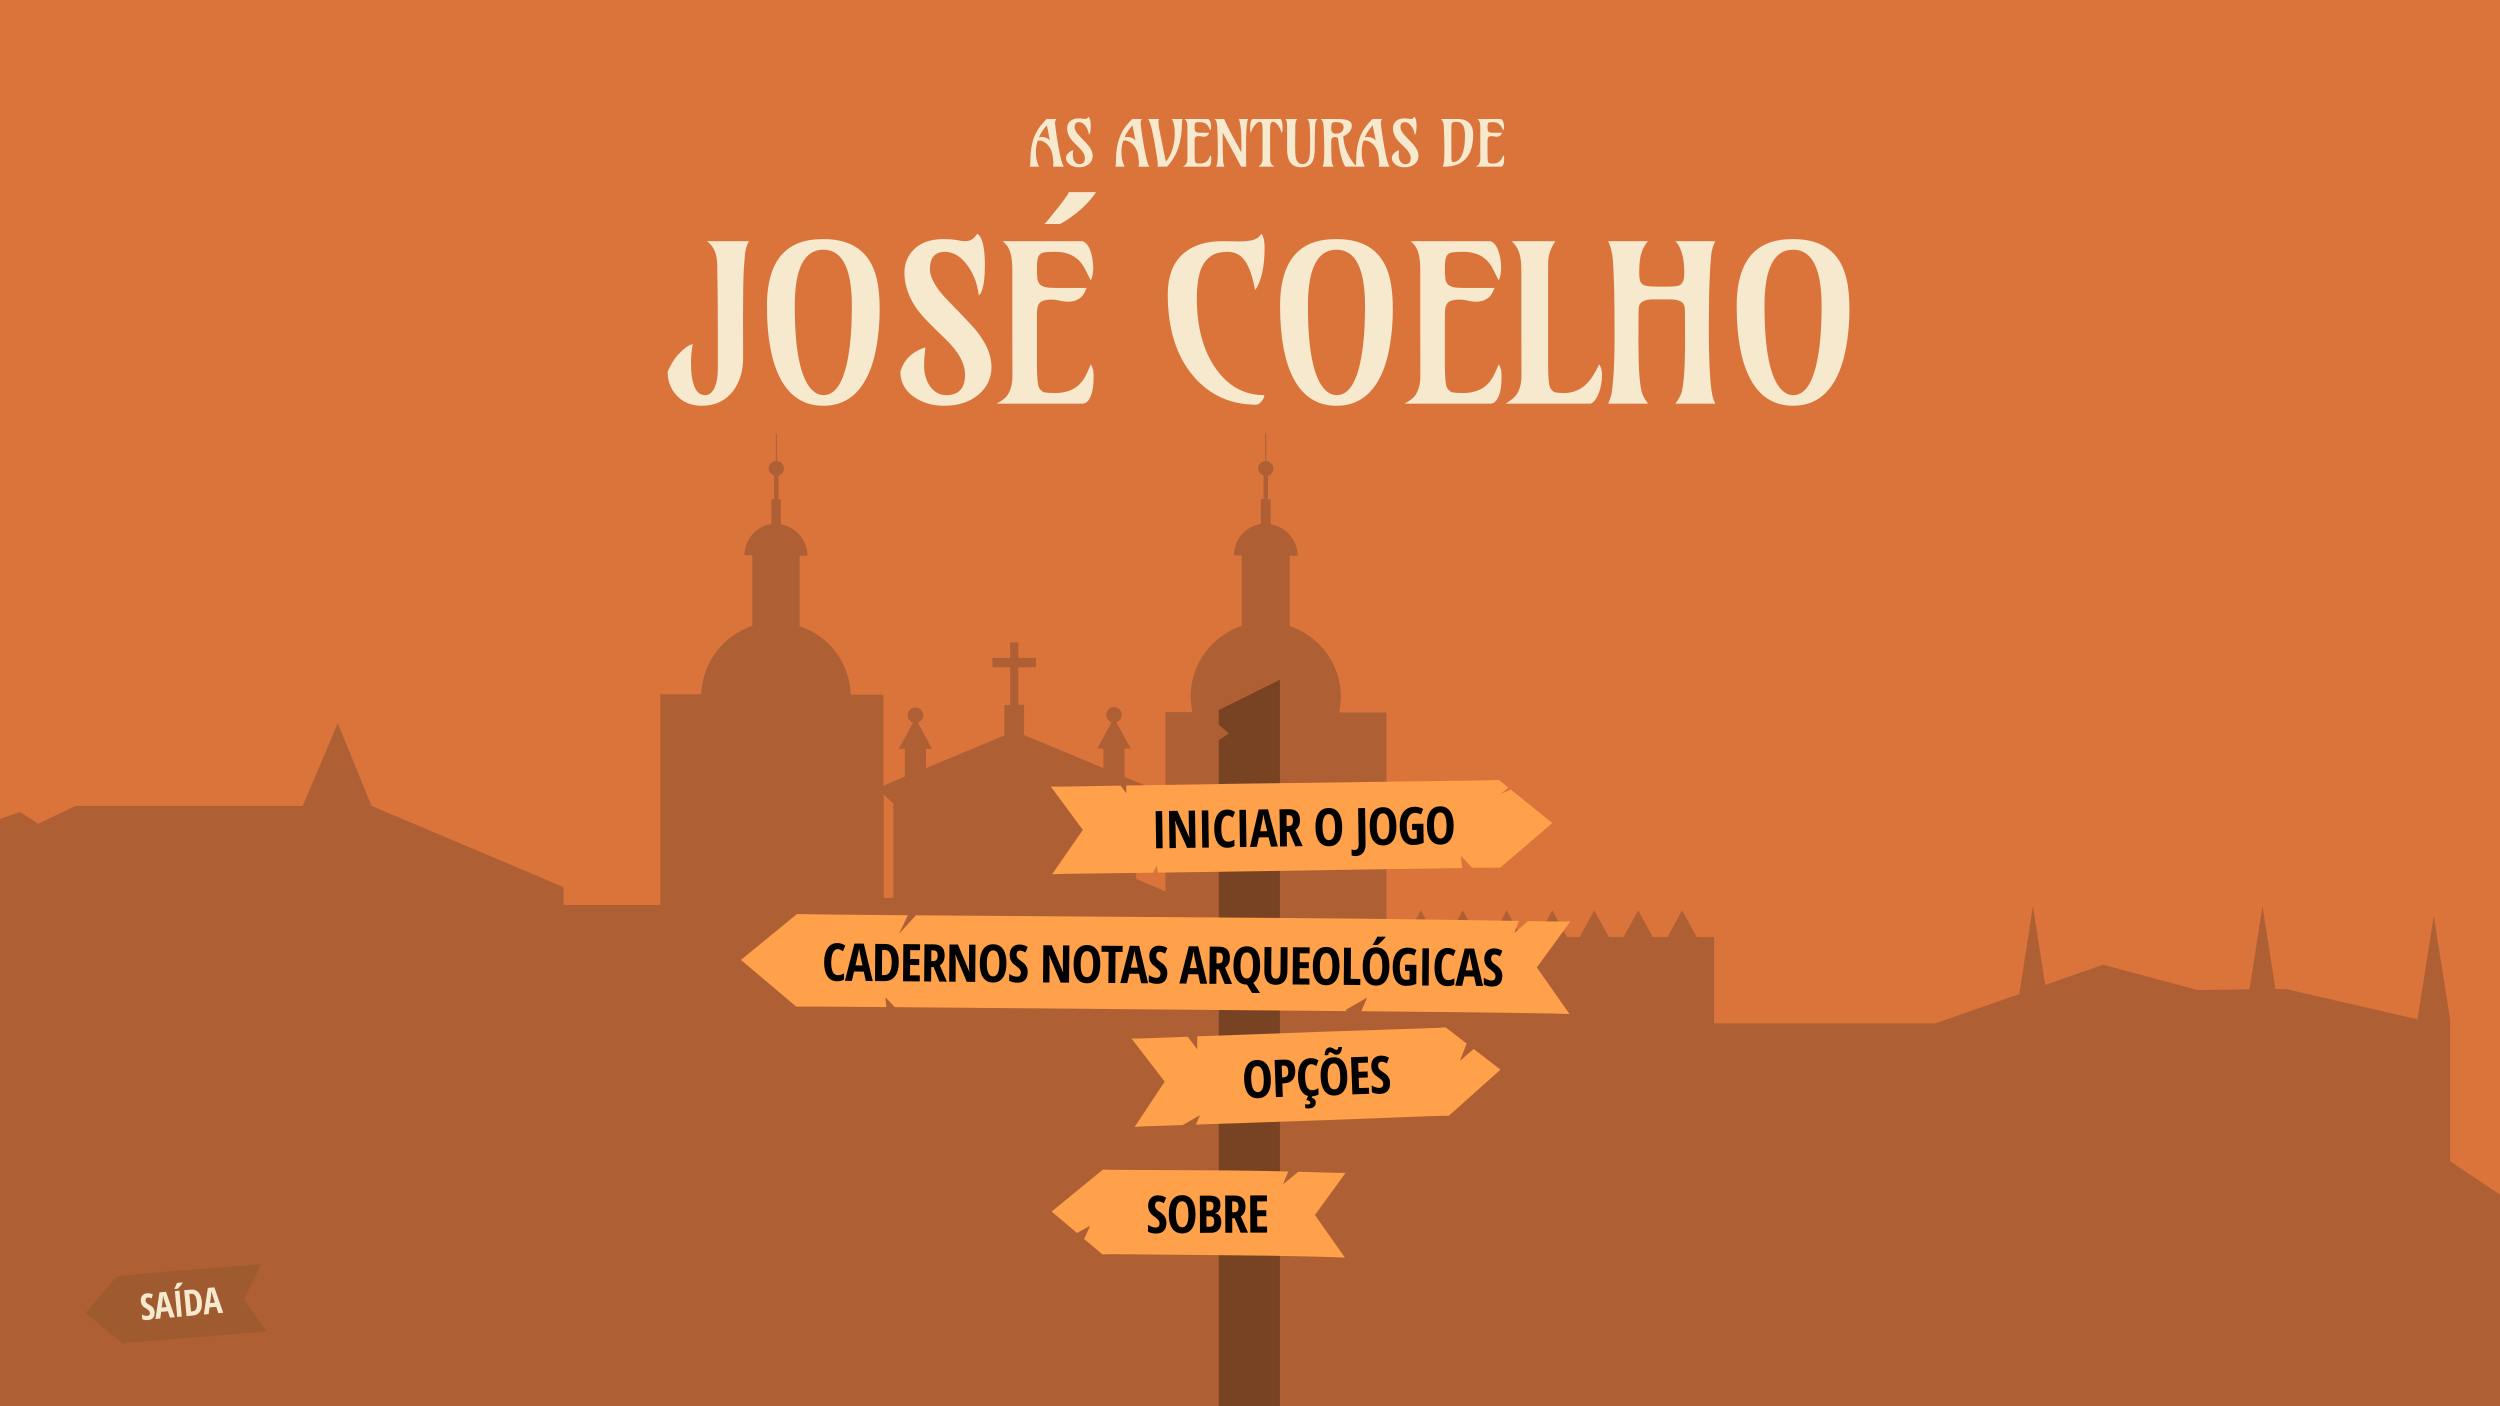 <svg width="1920" height="1080" viewBox="0 0 1920 1080" fill="none" xmlns="http://www.w3.org/2000/svg">
<g clip-path="url(#clip0)">
<rect width="1920" height="1080" fill="#DA743B"/>
<path d="M1979.29 957.137L1881.72 891.874V783.363L1869.16 703.338L1856.61 782.845L1755.38 759.537H1747.53L1737.59 695.828L1727.65 759.796L1687.63 760.314L1615.17 740.89L1570.7 756.429L1561.29 695.828L1550.82 763.421L1486.21 785.952H1316.45V719.654H1303.11L1291.86 699.195L1280.62 719.654H1269.37L1258.12 699.195L1246.87 719.654H1235.62L1224.38 699.195L1213.13 719.654H1203.45L1192.2 699.195L1180.96 719.654H1168.4L1157.15 699.195L1145.9 719.654H1134.66L1123.41 699.195L1112.16 719.654H1102.48L1091.23 699.195L1079.99 719.654H1064.82V547.175H1028.46C1029.24 543.29 1029.76 539.146 1029.76 535.003C1029.76 509.882 1013.28 488.387 990.527 480.876V426.75H996.544C996.544 414.578 987.65 404.737 975.879 402.665V383.501H973.786V365.372C976.141 364.595 977.972 362.523 977.972 359.934C977.972 356.826 975.618 354.236 972.479 354.236V333H971.694V353.977C968.555 354.236 966.201 356.826 966.201 359.675C966.201 362.265 968.032 364.336 970.386 365.113V383.242H968.293V402.406C956.522 404.219 947.629 414.319 947.629 426.491H953.645V480.617C930.888 488.387 914.409 509.623 914.409 534.744C914.409 538.887 914.932 543.031 915.717 546.916H895.052V684.692L872.557 674.851V616.84L884.851 605.445L863.663 596.64V574.885H868.371L857.385 554.685C859.739 553.908 861.57 551.836 861.57 548.988C861.57 545.88 858.954 543.031 855.554 543.031C852.415 543.031 849.538 545.621 849.538 548.988C849.538 551.577 851.369 553.908 853.723 554.685L842.737 574.885H847.445V589.906L786.498 564.526V541.218H782.051V512.472H795.653V505.22H782.051V493.307H775.773V505.22H762.171V512.472H775.773V541.477H771.326V564.785L711.164 589.906V575.144H715.872L704.886 554.944C707.24 554.167 709.071 552.095 709.071 549.247C709.071 546.139 706.456 543.29 703.055 543.29C699.916 543.29 697.039 545.88 697.039 549.247C697.039 551.836 698.87 554.167 701.224 554.944L690.238 575.144H694.946V596.381L678.467 603.373V533.449H653.356C652.571 508.846 636.615 488.387 614.119 480.876V426.75H620.135C620.135 414.837 611.242 404.737 599.732 402.665V383.501H597.901V365.372C600.256 364.595 602.087 362.523 602.087 359.934C602.087 356.826 599.732 354.236 596.593 354.236V333H595.809V353.977C592.67 354.236 590.316 356.826 590.316 359.675C590.316 362.265 592.147 364.336 594.501 365.113V383.242H592.408V402.406C580.637 404.219 571.744 414.319 571.744 426.491H577.76V480.617C555.526 488.128 539.308 508.846 538.523 533.19H507.134V695.051H432.847V681.325L285.318 618.912L259.422 555.462L232.479 618.912H58.008L29.235 632.637L15.371 623.573L-119.341 670.448L-112.801 691.684H-96.061V701.785V768.083L-148.114 781.809V804.858L-253.006 847.071L-315 820.914V1458H2131V957.137H1979.29ZM686.053 689.613H678.728V610.365L686.053 617.099V689.613Z" fill="#AE6034"/>
<path d="M808.689 128C808.896 126.995 809 126.198 809 125.607C809 125.001 808.984 124.547 808.952 124.244C808.936 123.941 808.904 123.622 808.856 123.287C808.824 122.936 808.776 122.553 808.713 122.138C808.665 121.708 808.617 121.213 808.569 120.655C808.202 116.843 806.902 113.708 804.669 111.252C803.68 110.167 802.612 109.346 801.463 108.788C800.315 108.213 799.366 107.926 798.616 107.926C797.882 107.926 797.316 107.974 796.917 108.07C796.024 110.75 795.577 113.549 795.577 116.468C795.577 119.052 795.713 120.982 795.984 122.258C796.415 124.172 797.077 126.094 797.97 128.024H790.816C791.199 127.067 791.39 125.057 791.39 121.995C791.39 118.916 791.622 116.045 792.084 113.381C792.547 110.702 793.145 108.317 793.879 106.228C794.628 104.138 795.458 102.312 796.367 100.749C797.292 99.169 798.209 97.798 799.118 96.633C800.044 95.453 800.913 94.448 801.726 93.619C802.54 92.773 803.218 92.032 803.76 91.394H811.297C810.611 92.175 810.268 93.268 810.268 94.671C810.268 95.309 810.371 96.354 810.579 97.806L811.177 102.16C813.362 117.217 815.316 125.831 817.039 128H808.689ZM797.898 105.534C798.52 105.294 799.174 105.175 799.86 105.175C800.546 105.175 801.16 105.223 801.702 105.318C802.261 105.414 802.811 105.574 803.353 105.797C804.518 106.243 805.491 106.953 806.272 107.926C805.491 103.827 805.012 101.323 804.837 100.414L803.999 96.227L802.635 97.853C800.721 100.15 799.142 102.71 797.898 105.534ZM824.289 115.319C824.082 116.978 823.978 118.302 823.978 119.291C823.978 120.264 824.098 121.165 824.337 121.995C824.576 122.824 824.919 123.542 825.366 124.148C826.323 125.44 827.535 126.086 829.003 126.086C831.81 126.086 833.214 124.539 833.214 121.444C833.214 118.956 831.77 116.316 828.883 113.525L826.395 111.108C824.21 109.003 822.718 107.312 821.921 106.036C820.342 103.516 819.552 101.012 819.552 98.523C819.552 96.498 820.206 94.799 821.514 93.427C823.093 91.752 825.366 90.915 828.333 90.915C829.497 90.915 830.374 90.971 830.965 91.082C832.065 91.29 832.799 91.394 833.166 91.394C834.091 91.394 834.809 91.106 835.319 90.532C835.51 90.325 835.718 90.054 835.941 89.719C837.106 90.373 837.688 92.773 837.688 96.92C837.688 99.568 837.425 101.522 836.898 102.782C836.723 103.213 836.523 103.484 836.3 103.596C836.045 101.187 835.263 99.034 833.955 97.136C832.424 94.903 830.654 93.786 828.644 93.786C826.921 93.786 825.86 94.576 825.462 96.155C825.35 96.601 825.294 97.16 825.294 97.83C825.294 98.484 825.494 99.233 825.892 100.079C826.291 100.924 826.809 101.769 827.447 102.615C828.101 103.444 828.851 104.282 829.697 105.127C832.249 107.743 833.939 109.513 834.769 110.438C835.614 111.364 836.364 112.321 837.018 113.31C838.453 115.527 839.171 117.672 839.171 119.746C839.171 122.25 838.198 124.323 836.252 125.966C834.242 127.641 831.658 128.479 828.5 128.479C825.884 128.479 823.635 127.825 821.753 126.517C819.68 125.081 818.643 123.183 818.643 120.822C819.265 118.605 820.621 116.978 822.71 115.941C823.268 115.654 823.795 115.447 824.289 115.319ZM874.416 128C874.623 126.995 874.727 126.198 874.727 125.607C874.727 125.001 874.711 124.547 874.679 124.244C874.663 123.941 874.631 123.622 874.583 123.287C874.551 122.936 874.503 122.553 874.44 122.138C874.392 121.708 874.344 121.213 874.296 120.655C873.929 116.843 872.629 113.708 870.396 111.252C869.407 110.167 868.339 109.346 867.19 108.788C866.042 108.213 865.093 107.926 864.343 107.926C863.609 107.926 863.043 107.974 862.644 108.07C861.751 110.75 861.304 113.549 861.304 116.468C861.304 119.052 861.44 120.982 861.711 122.258C862.142 124.172 862.804 126.094 863.697 128.024H856.543C856.926 127.067 857.117 125.057 857.117 121.995C857.117 118.916 857.349 116.045 857.811 113.381C858.274 110.702 858.872 108.317 859.606 106.228C860.355 104.138 861.185 102.312 862.094 100.749C863.019 99.169 863.936 97.798 864.845 96.633C865.771 95.453 866.64 94.448 867.453 93.619C868.267 92.773 868.945 92.032 869.487 91.394H877.024C876.338 92.175 875.995 93.268 875.995 94.671C875.995 95.309 876.098 96.354 876.306 97.806L876.904 102.16C879.089 117.217 881.043 125.831 882.766 128H874.416ZM863.625 105.534C864.247 105.294 864.901 105.175 865.587 105.175C866.273 105.175 866.887 105.223 867.429 105.318C867.988 105.414 868.538 105.574 869.08 105.797C870.245 106.243 871.218 106.953 871.999 107.926C871.218 103.827 870.739 101.323 870.564 100.414L869.726 96.227L868.362 97.853C866.448 100.15 864.869 102.71 863.625 105.534ZM890.112 91.394C889.841 92.271 889.705 93.1 889.705 93.882C889.705 95.206 889.937 97.12 890.399 99.624C892.345 109.402 893.478 115.048 893.797 116.563C894.466 119.69 894.873 121.588 895.017 122.258C895.176 122.912 895.32 123.542 895.447 124.148C898.414 120.623 900.464 115.814 901.596 109.721C902.011 107.488 902.218 105.382 902.218 103.404C902.218 101.426 902.179 99.895 902.099 98.811C902.019 97.726 901.883 96.737 901.692 95.844C901.309 94.057 900.703 92.566 899.874 91.37H908.224C907.889 92.327 907.713 93.284 907.697 94.241C907.681 95.198 907.65 96.657 907.602 98.619C907.554 100.565 907.307 102.886 906.86 105.582C906.413 108.277 905.855 110.686 905.185 112.807C904.515 114.929 903.774 116.795 902.96 118.406C902.147 120.017 901.333 121.428 900.52 122.641C899.706 123.853 898.933 124.89 898.199 125.751L896.333 128H888.796C889.035 127.394 889.155 126.804 889.155 126.229C889.155 125.288 889.027 123.909 888.772 122.09C886.045 103.875 883.708 93.643 881.762 91.394H890.112ZM929.614 119.147C930.045 119.738 930.26 120.591 930.26 121.708C930.26 122.824 930.213 123.717 930.117 124.387C930.021 125.041 929.87 125.639 929.662 126.182C929.184 127.394 928.554 128 927.772 128H908.392C909.62 127.346 910.434 126.716 910.833 126.11C911.582 124.977 911.957 123.542 911.957 121.803C911.941 117.544 911.933 113.692 911.933 110.247V97.662C911.933 95.285 911.558 93.563 910.809 92.494C910.522 92.111 910.179 91.745 909.78 91.394H927.772C928.857 91.776 929.598 93.116 929.997 95.413C930.109 96.051 930.165 96.673 930.165 97.279C930.165 98.523 929.981 99.512 929.614 100.246L928.322 97.662C927.461 95.971 926.225 94.839 924.614 94.265C923.721 93.946 922.716 93.786 921.599 93.786C920.483 93.786 919.685 93.826 919.207 93.906C918.728 93.97 918.361 94.137 918.106 94.408C917.691 94.871 917.484 95.756 917.484 97.064C917.484 98.356 917.516 99.257 917.58 99.768C917.644 100.262 917.795 100.669 918.034 100.988C918.529 101.61 919.574 101.921 921.169 101.921H928.681C928.314 102.846 927.94 103.5 927.557 103.883C926.791 104.648 925.754 105.031 924.446 105.031C923.936 105.031 923.45 104.975 922.987 104.864C922.126 104.656 921.368 104.553 920.714 104.553C920.06 104.553 919.518 104.617 919.087 104.744C918.672 104.856 918.345 105.039 918.106 105.294C917.691 105.741 917.484 106.547 917.484 107.711V119.124C917.484 122.122 917.652 123.901 917.986 124.459C918.321 125.017 918.728 125.352 919.207 125.464C919.685 125.56 920.483 125.607 921.599 125.607C922.716 125.607 923.729 125.448 924.638 125.129C925.547 124.81 926.305 124.363 926.911 123.789C927.533 123.215 928.043 122.537 928.442 121.755C928.841 120.958 929.232 120.089 929.614 119.147ZM939.042 101.945C939.01 103.604 938.994 105.494 938.994 107.615C938.994 110.63 939.05 114.083 939.162 117.975C939.273 121.851 939.361 124.06 939.425 124.603C939.489 125.129 939.568 125.591 939.664 125.99C939.824 126.644 940.071 127.314 940.406 128H933.994C934.472 127.027 934.759 126.078 934.855 125.153C934.967 124.212 935.054 123.279 935.118 122.354C935.246 120.471 935.31 117.943 935.31 114.769C935.31 110.925 935.246 107.416 935.118 104.242L934.855 97.662C934.759 95.238 934.377 93.515 933.707 92.494C933.435 92.111 933.101 91.745 932.702 91.394H940.143C941.084 93.563 942.081 95.716 943.133 97.853L946.387 104.218L953.374 117.066C953.39 116.061 953.398 114.984 953.398 113.836V110.104C953.398 102.128 952.911 96.37 951.938 92.829C951.747 92.175 951.539 91.697 951.316 91.394L958.518 91.37C957.72 92.965 957.218 97.455 957.01 104.84C956.978 105.988 956.963 107.089 956.963 108.142L956.986 110.151V119.913C956.986 124.044 957.018 126.74 957.082 128H953.206L946.268 115.08L939.042 101.945ZM960.624 102.16C960.241 101.235 960.05 100.142 960.05 98.882C960.05 97.622 960.098 96.593 960.193 95.796C960.289 94.982 960.417 94.249 960.576 93.595C960.959 92.127 961.43 91.394 961.988 91.394H983.066C983.992 91.394 984.614 92.765 984.933 95.509C985.012 96.274 985.052 97.064 985.052 97.877C985.052 99.791 984.845 101.219 984.43 102.16C983.059 97.901 981.28 95.174 979.095 93.978C978.6 93.69 978.114 93.547 977.635 93.547C977.157 93.547 976.782 93.674 976.511 93.93C976.24 94.169 976.016 94.56 975.841 95.102C975.554 96.059 975.41 97.207 975.41 98.547V107.52L975.434 114.841V121.779C975.434 123.342 975.634 124.499 976.032 125.249C976.447 125.982 976.862 126.541 977.276 126.923C977.707 127.306 978.21 127.665 978.784 128H966.558C967.706 127.059 968.44 126.285 968.759 125.679C969.349 124.579 969.644 123.279 969.644 121.779V100.222C969.644 97.718 969.548 96.107 969.357 95.389C969.166 94.655 968.934 94.169 968.663 93.93C968.392 93.674 968.017 93.547 967.539 93.547C967.06 93.547 966.574 93.69 966.079 93.978C965.585 94.249 965.098 94.616 964.62 95.078C964.157 95.525 963.711 96.051 963.28 96.657C962.865 97.247 962.482 97.862 962.131 98.499C961.446 99.76 960.943 100.98 960.624 102.16ZM1006.08 115.726L1006.2 106.539C1006.2 100.111 1005.96 96.003 1005.49 94.217C1005.26 93.356 1004.99 92.725 1004.67 92.327C1004.37 91.928 1004.12 91.617 1003.93 91.394H1011.78L1011.28 92.064C1010.56 93.116 1010.16 94.305 1010.08 95.628C1010 96.952 1009.94 98.292 1009.89 99.648C1009.86 101.004 1009.82 102.352 1009.79 103.691C1009.76 105.94 1009.74 108.453 1009.74 111.228V114.147C1009.74 119.299 1008.92 122.992 1007.26 125.225C1005.61 127.394 1002.93 128.479 999.217 128.479C992.024 128.479 988.443 123.861 988.475 114.625L988.499 96.705C988.499 94.185 988.052 92.414 987.159 91.394H996.227C995.286 92.526 994.815 94.137 994.815 96.227C994.815 97.439 994.807 98.683 994.791 99.959L994.695 107.615C994.679 108.875 994.671 110.175 994.671 111.515C994.671 116.316 994.815 119.363 995.102 120.655C995.389 121.931 995.74 122.928 996.155 123.646C997.112 125.272 998.531 126.086 1000.41 126.086C1003.32 126.086 1005.1 123.965 1005.77 119.722C1005.98 118.462 1006.08 117.13 1006.08 115.726ZM1025.15 105.271C1023.3 105.271 1022.38 106.363 1022.38 108.548C1022.38 117.608 1022.53 122.944 1022.83 124.555C1023.01 125.528 1023.23 126.253 1023.5 126.732L1024.22 128H1015.73C1016.24 126.788 1016.53 125.775 1016.61 124.961C1016.71 124.148 1016.79 123.279 1016.85 122.354C1016.98 120.471 1017.04 117.943 1017.04 114.769C1017.04 110.925 1016.98 107.416 1016.85 104.242L1016.59 97.662C1016.52 96.003 1016.38 94.847 1016.16 94.193C1015.81 93.156 1015.23 92.223 1014.44 91.394H1027.09C1030.95 91.394 1033.74 91.776 1035.47 92.542C1037.28 93.34 1038.19 94.703 1038.19 96.633C1038.19 98.324 1037.56 99.911 1036.3 101.395C1035.12 102.766 1033.58 103.859 1031.66 104.672C1031.9 110.797 1033.82 116.675 1037.43 122.306C1038.97 124.746 1040.55 126.644 1042.17 128H1033.19C1031.63 125.863 1030.19 121.532 1028.86 115.008C1028.42 112.743 1028.12 110.861 1027.98 109.362C1027.85 107.862 1027.74 106.961 1027.64 106.658C1027.56 106.339 1027.43 106.084 1027.24 105.893C1026.85 105.478 1026.16 105.271 1025.15 105.271ZM1030.66 101.012C1031.1 100.533 1031.41 100.023 1031.59 99.481C1031.78 98.938 1031.88 98.42 1031.88 97.925C1031.88 97.415 1031.81 96.912 1031.66 96.418C1031.53 95.908 1031.27 95.461 1030.87 95.078C1029.99 94.217 1028.46 93.786 1026.28 93.786C1025.46 93.786 1024.8 93.818 1024.29 93.882C1023.8 93.946 1023.41 94.121 1023.12 94.408C1022.63 94.887 1022.38 96.107 1022.38 98.069C1022.38 99.791 1022.56 100.892 1022.93 101.371C1023.58 102.216 1024.57 102.639 1025.9 102.639C1027.22 102.639 1028.23 102.487 1028.93 102.184C1029.65 101.865 1030.23 101.474 1030.66 101.012ZM1058.91 128C1059.12 126.995 1059.23 126.198 1059.23 125.607C1059.23 125.001 1059.21 124.547 1059.18 124.244C1059.16 123.941 1059.13 123.622 1059.08 123.287C1059.05 122.936 1059 122.553 1058.94 122.138C1058.89 121.708 1058.84 121.213 1058.79 120.655C1058.43 116.843 1057.13 113.708 1054.89 111.252C1053.91 110.167 1052.84 109.346 1051.69 108.788C1050.54 108.213 1049.59 107.926 1048.84 107.926C1048.11 107.926 1047.54 107.974 1047.14 108.07C1046.25 110.75 1045.8 113.549 1045.8 116.468C1045.8 119.052 1045.94 120.982 1046.21 122.258C1046.64 124.172 1047.3 126.094 1048.2 128.024H1041.04C1041.42 127.067 1041.62 125.057 1041.62 121.995C1041.62 118.916 1041.85 116.045 1042.31 113.381C1042.77 110.702 1043.37 108.317 1044.1 106.228C1044.85 104.138 1045.68 102.312 1046.59 100.749C1047.52 99.169 1048.43 97.798 1049.34 96.633C1050.27 95.453 1051.14 94.448 1051.95 93.619C1052.77 92.773 1053.44 92.032 1053.99 91.394H1061.52C1060.84 92.175 1060.49 93.268 1060.49 94.671C1060.49 95.309 1060.6 96.354 1060.8 97.806L1061.4 102.16C1063.59 117.217 1065.54 125.831 1067.26 128H1058.91ZM1048.12 105.534C1048.75 105.294 1049.4 105.175 1050.09 105.175C1050.77 105.175 1051.39 105.223 1051.93 105.318C1052.49 105.414 1053.04 105.574 1053.58 105.797C1054.74 106.243 1055.72 106.953 1056.5 107.926C1055.72 103.827 1055.24 101.323 1055.06 100.414L1054.22 96.227L1052.86 97.853C1050.95 100.15 1049.37 102.71 1048.12 105.534ZM1074.51 115.319C1074.31 116.978 1074.2 118.302 1074.2 119.291C1074.2 120.264 1074.32 121.165 1074.56 121.995C1074.8 122.824 1075.14 123.542 1075.59 124.148C1076.55 125.44 1077.76 126.086 1079.23 126.086C1082.04 126.086 1083.44 124.539 1083.44 121.444C1083.44 118.956 1082 116.316 1079.11 113.525L1076.62 111.108C1074.43 109.003 1072.94 107.312 1072.15 106.036C1070.57 103.516 1069.78 101.012 1069.78 98.523C1069.78 96.498 1070.43 94.799 1071.74 93.427C1073.32 91.752 1075.59 90.915 1078.56 90.915C1079.72 90.915 1080.6 90.971 1081.19 91.082C1082.29 91.29 1083.02 91.394 1083.39 91.394C1084.32 91.394 1085.03 91.106 1085.54 90.532C1085.74 90.325 1085.94 90.054 1086.17 89.719C1087.33 90.373 1087.91 92.773 1087.91 96.92C1087.91 99.568 1087.65 101.522 1087.12 102.782C1086.95 103.213 1086.75 103.484 1086.53 103.596C1086.27 101.187 1085.49 99.034 1084.18 97.136C1082.65 94.903 1080.88 93.786 1078.87 93.786C1077.15 93.786 1076.09 94.576 1075.69 96.155C1075.58 96.601 1075.52 97.16 1075.52 97.83C1075.52 98.484 1075.72 99.233 1076.12 100.079C1076.52 100.924 1077.03 101.769 1077.67 102.615C1078.33 103.444 1079.08 104.282 1079.92 105.127C1082.47 107.743 1084.16 109.513 1084.99 110.438C1085.84 111.364 1086.59 112.321 1087.24 113.31C1088.68 115.527 1089.4 117.672 1089.4 119.746C1089.4 122.25 1088.42 124.323 1086.48 125.966C1084.47 127.641 1081.88 128.479 1078.73 128.479C1076.11 128.479 1073.86 127.825 1071.98 126.517C1069.9 125.081 1068.87 123.183 1068.87 120.822C1069.49 118.605 1070.85 116.978 1072.94 115.941C1073.49 115.654 1074.02 115.447 1074.51 115.319ZM1114.64 97.83L1114.66 121.66C1114.68 122.569 1114.78 123.255 1114.98 123.717C1115.17 124.18 1115.57 124.411 1116.17 124.411C1119.01 124.411 1121.22 122.609 1122.8 119.004C1124.33 115.495 1125.1 110.63 1125.1 104.409C1125.1 101.139 1124.71 98.659 1123.95 96.968C1122.91 94.687 1121.11 93.547 1118.54 93.547C1116.9 93.547 1115.88 93.738 1115.5 94.121C1115.13 94.504 1114.9 94.982 1114.78 95.557C1114.69 96.115 1114.64 96.873 1114.64 97.83ZM1107.99 128C1108.5 126.788 1108.79 125.775 1108.87 124.961C1108.97 124.148 1109.05 123.279 1109.11 122.354C1109.24 120.471 1109.3 117.943 1109.3 114.769C1109.3 110.925 1109.24 107.416 1109.11 104.242L1108.85 97.662C1108.79 96.003 1108.64 94.847 1108.42 94.193C1108.07 93.156 1107.49 92.223 1106.7 91.394H1119.83C1125.29 91.394 1128.85 93.539 1130.53 97.83C1131.12 99.345 1131.41 101.179 1131.41 103.333C1131.41 115.375 1127.33 123.047 1119.16 126.349C1116.4 127.466 1113.16 128.024 1109.42 128.024C1109.19 128.024 1108.95 128.024 1108.71 128.024C1108.47 128.024 1108.23 128.016 1107.99 128ZM1154.55 119.147C1154.98 119.738 1155.2 120.591 1155.2 121.708C1155.2 122.824 1155.15 123.717 1155.05 124.387C1154.96 125.041 1154.8 125.639 1154.6 126.182C1154.12 127.394 1153.49 128 1152.71 128H1133.33C1134.56 127.346 1135.37 126.716 1135.77 126.11C1136.52 124.977 1136.89 123.542 1136.89 121.803C1136.88 117.544 1136.87 113.692 1136.87 110.247V97.662C1136.87 95.285 1136.49 93.563 1135.74 92.494C1135.46 92.111 1135.11 91.745 1134.71 91.394H1152.71C1153.79 91.776 1154.53 93.116 1154.93 95.413C1155.04 96.051 1155.1 96.673 1155.1 97.279C1155.1 98.523 1154.92 99.512 1154.55 100.246L1153.26 97.662C1152.4 95.971 1151.16 94.839 1149.55 94.265C1148.66 93.946 1147.65 93.786 1146.53 93.786C1145.42 93.786 1144.62 93.826 1144.14 93.906C1143.66 93.97 1143.3 94.137 1143.04 94.408C1142.63 94.871 1142.42 95.756 1142.42 97.064C1142.42 98.356 1142.45 99.257 1142.51 99.768C1142.58 100.262 1142.73 100.669 1142.97 100.988C1143.46 101.61 1144.51 101.921 1146.1 101.921H1153.62C1153.25 102.846 1152.87 103.5 1152.49 103.883C1151.73 104.648 1150.69 105.031 1149.38 105.031C1148.87 105.031 1148.38 104.975 1147.92 104.864C1147.06 104.656 1146.3 104.553 1145.65 104.553C1144.99 104.553 1144.45 104.617 1144.02 104.744C1143.61 104.856 1143.28 105.039 1143.04 105.294C1142.63 105.741 1142.42 106.547 1142.42 107.711V119.124C1142.42 122.122 1142.59 123.901 1142.92 124.459C1143.26 125.017 1143.66 125.352 1144.14 125.464C1144.62 125.56 1145.42 125.607 1146.53 125.607C1147.65 125.607 1148.66 125.448 1149.57 125.129C1150.48 124.81 1151.24 124.363 1151.85 123.789C1152.47 123.215 1152.98 122.537 1153.38 121.755C1153.78 120.958 1154.17 120.089 1154.55 119.147Z" fill="#F6E9CE"/>
<path d="M570.646 244.113L570.728 274.937C570.728 284.776 568.254 293.093 563.307 299.889C557.49 307.717 549.391 311.631 539.007 311.631C530.853 311.631 524.33 308.913 519.437 303.477C514.979 298.53 512.751 292.55 512.751 285.537C515.197 279.883 517.806 275.562 520.579 272.572C525.145 267.625 528.95 264.88 531.995 264.336C531.125 269.283 530.69 273.822 530.69 277.954C530.69 282.085 530.853 285.591 531.179 288.473C531.56 291.299 532.158 293.827 532.973 296.056C534.767 301.003 537.594 303.477 541.454 303.477C544.824 303.477 547.379 301.302 549.119 296.953C550.586 293.365 551.32 288.554 551.32 282.52V262.95C551.32 239.357 551.157 219.487 550.831 203.342C550.722 199.047 550.07 195.514 548.874 192.741C547.732 189.914 545.775 187.414 543.003 185.239H575.212C573.582 188.175 572.576 191.328 572.195 194.698C571.869 198.069 571.57 201.765 571.298 205.788C570.864 213.453 570.646 226.228 570.646 244.113ZM632.459 303.477C642.896 303.477 649.637 290.756 652.682 265.314C653.714 256.725 654.231 246.614 654.231 234.98C654.231 206.169 646.919 191.763 632.296 191.763C617.672 191.763 610.361 206.169 610.361 234.98C610.361 268.957 614.737 290.403 623.489 299.318C626.207 302.09 629.197 303.477 632.459 303.477ZM632.296 311.631C617.836 311.631 606.936 304.836 599.597 291.245C592.53 278.144 588.996 259.389 588.996 234.98C588.996 209.593 596.797 193.611 612.399 187.033C617.89 184.75 624.522 183.608 632.296 183.608C654.584 183.608 668.202 193.502 673.149 213.29C674.78 219.65 675.595 227.832 675.595 237.834C675.595 247.837 674.725 257.595 672.986 267.108C671.246 276.567 668.582 284.613 664.995 291.245C657.656 304.836 646.756 311.631 632.296 311.631ZM710.743 266.782C710.037 272.436 709.683 276.948 709.683 280.318C709.683 283.634 710.091 286.706 710.906 289.533C711.722 292.36 712.891 294.806 714.413 296.872C717.675 301.275 721.806 303.477 726.807 303.477C736.375 303.477 741.159 298.203 741.159 287.657C741.159 279.177 736.239 270.18 726.4 260.667L717.919 252.431C710.472 245.255 705.389 239.493 702.671 235.144C697.289 226.554 694.598 218.02 694.598 209.539C694.598 202.635 696.827 196.846 701.284 192.17C706.666 186.462 714.413 183.608 724.524 183.608C728.493 183.608 731.483 183.799 733.494 184.179C737.245 184.886 739.746 185.239 740.996 185.239C744.149 185.239 746.595 184.261 748.335 182.304C748.987 181.597 749.694 180.673 750.455 179.531C754.423 181.76 756.407 189.942 756.407 204.076C756.407 213.1 755.51 219.759 753.717 224.054C753.119 225.521 752.439 226.446 751.678 226.826C750.808 218.618 748.144 211.279 743.687 204.81C738.468 197.199 732.434 193.394 725.584 193.394C719.713 193.394 716.098 196.084 714.739 201.466C714.358 202.988 714.168 204.891 714.168 207.174C714.168 209.403 714.848 211.958 716.207 214.839C717.566 217.721 719.333 220.602 721.507 223.483C723.736 226.31 726.291 229.164 729.172 232.045C737.87 240.96 743.632 246.994 746.459 250.147C749.34 253.3 751.895 256.562 754.124 259.933C759.017 267.489 761.463 274.801 761.463 281.868C761.463 290.403 758.147 297.47 751.515 303.069C744.665 308.777 735.859 311.631 725.095 311.631C716.18 311.631 708.515 309.402 702.1 304.944C695.033 300.052 691.499 293.583 691.499 285.537C693.619 277.981 698.24 272.436 705.362 268.902C707.264 267.924 709.058 267.217 710.743 266.782ZM837.709 279.829C839.177 281.84 839.911 284.749 839.911 288.554C839.911 292.36 839.748 295.404 839.421 297.687C839.095 299.916 838.579 301.954 837.872 303.803C836.241 307.934 834.094 310 831.43 310H765.38C769.566 307.771 772.339 305.624 773.698 303.558C776.253 299.698 777.53 294.806 777.53 288.88C777.476 274.366 777.449 261.237 777.449 249.495V206.604C777.449 198.504 776.171 192.632 773.616 188.99C772.638 187.686 771.469 186.435 770.11 185.239H831.43C835.127 186.544 837.655 191.11 839.014 198.938C839.394 201.113 839.585 203.233 839.585 205.299C839.585 209.539 838.959 212.91 837.709 215.41L833.306 206.604C830.37 200.841 826.157 196.981 820.667 195.024C817.622 193.937 814.197 193.394 810.392 193.394C806.587 193.394 803.869 193.529 802.238 193.801C800.607 194.019 799.357 194.59 798.487 195.514C797.073 197.09 796.367 200.107 796.367 204.565C796.367 208.968 796.475 212.04 796.693 213.779C796.91 215.465 797.427 216.851 798.242 217.938C799.927 220.058 803.488 221.118 808.924 221.118H834.529C833.279 224.271 832.001 226.5 830.696 227.805C828.087 230.414 824.553 231.719 820.096 231.719C818.356 231.719 816.698 231.528 815.122 231.148C812.186 230.441 809.604 230.088 807.375 230.088C805.146 230.088 803.298 230.305 801.83 230.74C800.417 231.121 799.302 231.746 798.487 232.616C797.073 234.138 796.367 236.883 796.367 240.852V279.748C796.367 289.968 796.938 296.029 798.079 297.932C799.221 299.834 800.607 300.976 802.238 301.356C803.869 301.683 806.587 301.846 810.392 301.846C814.197 301.846 817.649 301.302 820.748 300.215C823.847 299.128 826.429 297.605 828.495 295.648C830.615 293.691 832.354 291.381 833.713 288.717C835.072 285.999 836.404 283.036 837.709 279.829ZM841.786 147.566C836.513 155.395 829.201 162.407 819.851 168.604C817.514 170.127 815.611 171.268 814.143 172.029H802.075C802.999 171.16 804.086 169.964 805.336 168.441C805.336 168.441 808.055 165.071 813.491 158.33C818.383 152.024 820.83 148.436 820.83 147.566H841.786ZM968.837 179.531C970.413 181.76 971.201 185.185 971.201 189.806C971.201 194.372 971.038 198.096 970.712 200.977C970.44 203.804 970.005 206.549 969.407 209.213C968.103 215.193 966.282 219.705 963.944 222.749C961.933 212.257 959.323 204.755 956.116 200.243C952.746 195.677 948.342 193.394 942.906 193.394C937.524 193.394 933.311 194.426 930.267 196.492C927.223 198.558 924.885 201.276 923.254 204.646C920.536 210.246 919.177 218.509 919.177 229.436C919.177 240.308 920.4 250.283 922.846 259.362C925.347 268.386 928.881 276.16 933.447 282.683C943.069 296.545 955.6 303.477 971.038 303.477C970.821 305.923 969.543 308.043 967.206 309.837C966.499 310.381 965.738 310.707 964.923 310.815C945.189 310.815 929.098 303.558 916.649 289.043C903.439 273.605 896.834 252.567 896.834 225.929C896.834 212.013 900.911 201.548 909.066 194.535C916.296 188.338 926.19 185.239 938.747 185.239L952.365 185.402C958.78 185.402 963.292 184.478 965.901 182.63C966.988 181.814 967.967 180.782 968.837 179.531ZM1026.57 303.477C1037.01 303.477 1043.75 290.756 1046.8 265.314C1047.83 256.725 1048.34 246.614 1048.34 234.98C1048.34 206.169 1041.03 191.763 1026.41 191.763C1011.79 191.763 1004.47 206.169 1004.47 234.98C1004.47 268.957 1008.85 290.403 1017.6 299.318C1020.32 302.09 1023.31 303.477 1026.57 303.477ZM1026.41 311.631C1011.95 311.631 1001.05 304.836 993.711 291.245C986.643 278.144 983.11 259.389 983.11 234.98C983.11 209.593 990.911 193.611 1006.51 187.033C1012 184.75 1018.64 183.608 1026.41 183.608C1048.7 183.608 1062.32 193.502 1067.26 213.29C1068.89 219.65 1069.71 227.832 1069.71 237.834C1069.71 247.837 1068.84 257.595 1067.1 267.108C1065.36 276.567 1062.7 284.613 1059.11 291.245C1051.77 304.836 1040.87 311.631 1026.41 311.631ZM1151.01 279.829C1152.48 281.84 1153.21 284.749 1153.21 288.554C1153.21 292.36 1153.05 295.404 1152.72 297.687C1152.4 299.916 1151.88 301.954 1151.17 303.803C1149.54 307.934 1147.4 310 1144.73 310H1078.68C1082.87 307.771 1085.64 305.624 1087 303.558C1089.55 299.698 1090.83 294.806 1090.83 288.88C1090.78 274.366 1090.75 261.237 1090.75 249.495V206.604C1090.75 198.504 1089.47 192.632 1086.92 188.99C1085.94 187.686 1084.77 186.435 1083.41 185.239H1144.73C1148.43 186.544 1150.96 191.11 1152.31 198.938C1152.7 201.113 1152.89 203.233 1152.89 205.299C1152.89 209.539 1152.26 212.91 1151.01 215.41L1146.61 206.604C1143.67 200.841 1139.46 196.981 1133.97 195.024C1130.92 193.937 1127.5 193.394 1123.69 193.394C1119.89 193.394 1117.17 193.529 1115.54 193.801C1113.91 194.019 1112.66 194.59 1111.79 195.514C1110.37 197.09 1109.67 200.107 1109.67 204.565C1109.67 208.968 1109.78 212.04 1109.99 213.779C1110.21 215.465 1110.73 216.851 1111.54 217.938C1113.23 220.058 1116.79 221.118 1122.23 221.118H1147.83C1146.58 224.271 1145.3 226.5 1144 227.805C1141.39 230.414 1137.85 231.719 1133.4 231.719C1131.66 231.719 1130 231.528 1128.42 231.148C1125.49 230.441 1122.91 230.088 1120.68 230.088C1118.45 230.088 1116.6 230.305 1115.13 230.74C1113.72 231.121 1112.6 231.746 1111.79 232.616C1110.37 234.138 1109.67 236.883 1109.67 240.852V279.748C1109.67 289.968 1110.24 296.029 1111.38 297.932C1112.52 299.834 1113.91 300.976 1115.54 301.356C1117.17 301.683 1119.89 301.846 1123.69 301.846C1127.5 301.846 1130.95 301.302 1134.05 300.215C1137.15 299.128 1139.73 297.605 1141.8 295.648C1143.92 293.691 1145.66 291.381 1147.01 288.717C1148.37 285.999 1149.71 283.036 1151.01 279.829ZM1228.15 279.829C1229.62 281.949 1230.35 284.504 1230.35 287.494C1230.35 290.484 1230.14 293.066 1229.7 295.241C1229.32 297.415 1228.78 299.481 1228.07 301.438C1226.44 305.733 1224.37 308.587 1221.87 310H1156.31C1160.61 307.336 1163.41 305.026 1164.71 303.069C1167.21 299.372 1168.46 294.588 1168.46 288.717C1168.41 274.257 1168.38 261.183 1168.38 249.495V206.767C1168.38 198.884 1167.08 193.095 1164.47 189.398C1163.54 188.039 1162.4 186.653 1161.04 185.239H1194.56C1191.35 189.86 1189.53 194.617 1189.09 199.509C1188.99 201.14 1188.93 202.934 1188.93 204.891V279.584C1188.93 289.75 1189.47 295.839 1190.56 297.85C1191.65 299.807 1192.95 300.976 1194.48 301.356C1196 301.683 1198.31 301.846 1201.41 301.846C1204.51 301.846 1207.44 301.302 1210.21 300.215C1212.99 299.128 1215.46 297.605 1217.63 295.648C1221.33 292.278 1224.84 287.005 1228.15 279.829ZM1294.12 261.482L1294.04 239.139C1294.04 236.095 1293.55 234.029 1292.58 232.942C1290.78 230.931 1287.47 229.925 1282.63 229.925H1269.74C1263 229.925 1259.31 231.827 1258.65 235.633C1258.49 236.72 1258.41 237.889 1258.41 239.139L1258.33 263.602C1258.33 284.694 1259.41 297.904 1261.59 303.232C1262.46 305.298 1263.82 307.554 1265.67 310H1235.09C1236.83 305.868 1237.83 302.417 1238.1 299.644C1238.43 296.872 1238.76 293.447 1239.08 289.37C1239.68 280.835 1239.98 271.077 1239.98 260.096C1239.98 249.115 1239.95 241.558 1239.9 237.427C1239.84 233.241 1239.79 229.164 1239.74 225.195C1239.35 208.724 1238.84 198.857 1238.19 195.595C1237.53 192.279 1236.99 190.05 1236.56 188.909L1235.09 185.239H1265.67C1261.75 189.588 1259.58 195.459 1259.14 202.853C1258.98 205.081 1258.9 207.419 1258.9 209.865C1258.9 212.312 1259.12 214.241 1259.55 215.655C1260.04 217.014 1260.83 218.02 1261.92 218.672C1263.38 219.65 1266.83 220.14 1272.27 220.14H1280.02C1285.56 220.14 1288.99 219.732 1290.29 218.917C1292.47 217.503 1293.55 214.432 1293.55 209.702C1293.55 198.123 1291.27 189.969 1286.7 185.239H1317.28C1315.65 188.827 1314.65 192.143 1314.27 195.188C1313.94 198.232 1313.69 201.167 1313.53 203.994C1313.37 206.767 1313.21 210.001 1313.04 213.698C1312.88 217.394 1312.74 221.227 1312.63 225.195C1312.47 234.437 1312.39 242.809 1312.39 250.311C1312.39 280.808 1313.53 299.481 1315.82 306.331C1316.2 307.472 1316.68 308.695 1317.28 310H1286.7C1289.42 306.358 1291.08 303.232 1291.68 300.623C1292.28 297.959 1292.74 294.833 1293.06 291.245C1293.77 284.341 1294.12 274.42 1294.12 261.482ZM1377.22 303.477C1387.66 303.477 1394.4 290.756 1397.44 265.314C1398.48 256.725 1398.99 246.614 1398.99 234.98C1398.99 206.169 1391.68 191.763 1377.06 191.763C1362.43 191.763 1355.12 206.169 1355.12 234.98C1355.12 268.957 1359.5 290.403 1368.25 299.318C1370.97 302.09 1373.96 303.477 1377.22 303.477ZM1377.06 311.631C1362.6 311.631 1351.7 304.836 1344.36 291.245C1337.29 278.144 1333.76 259.389 1333.76 234.98C1333.76 209.593 1341.56 193.611 1357.16 187.033C1362.65 184.75 1369.28 183.608 1377.06 183.608C1399.35 183.608 1412.96 193.502 1417.91 213.29C1419.54 219.65 1420.36 227.832 1420.36 237.834C1420.36 247.837 1419.49 257.595 1417.75 267.108C1416.01 276.567 1413.34 284.613 1409.76 291.245C1402.42 304.836 1391.52 311.631 1377.06 311.631Z" fill="#F6E9CE"/>
<path d="M129.675 976.423C96.704 979.045 94.389 980.064 89.927 980.066L65.707 1008.13L94.205 1032C98.609 1031.3 100.982 1030.98 133.953 1028.36C186.235 1024.2 200.573 1022.71 205.035 1022.7L187.231 997.983L200.757 970.769C196.353 971.473 181.957 972.265 129.675 976.423Z" fill="#A05A2F"/>
<path d="M118.732 1007.53C118.904 1009.39 118.564 1010.86 117.712 1011.94C116.869 1013.01 115.562 1013.63 113.792 1013.8C112.059 1013.96 110.553 1013.75 109.274 1013.19L108.935 1009.52C110.513 1010.36 111.924 1010.72 113.167 1010.6C113.875 1010.54 114.388 1010.29 114.706 1009.87C115.033 1009.44 115.165 1008.9 115.103 1008.23C115.042 1007.56 114.773 1006.98 114.296 1006.47C113.818 1005.96 113.058 1005.41 112.015 1004.83C111.108 1004.32 110.407 1003.82 109.912 1003.32C109.426 1002.82 109.03 1002.24 108.723 1001.59C108.424 1000.94 108.234 1000.17 108.152 999.285C107.994 997.578 108.341 996.182 109.192 995.097C110.053 994.01 111.282 993.393 112.879 993.245C114.404 993.104 115.909 993.395 117.395 994.118L116.444 997.199C115.985 996.985 115.506 996.801 115.006 996.646C114.516 996.49 113.998 996.437 113.454 996.487C112.855 996.543 112.41 996.785 112.121 997.215C111.839 997.635 111.73 998.185 111.793 998.865C111.855 999.537 112.1 1000.1 112.527 1000.57C112.964 1001.03 113.692 1001.54 114.713 1002.08C116.092 1002.83 117.077 1003.64 117.669 1004.5C118.27 1005.36 118.625 1006.37 118.732 1007.53ZM130.554 1011.97L128.945 1007.05L123.758 1007.53L123.08 1012.66L119.377 1013.01L122.455 992.565L127.479 992.1L134.27 1011.63L130.554 1011.97ZM127.947 1003.84L126.457 999.307C126.367 999.032 126.157 998.342 125.826 997.237C125.503 996.123 125.302 995.377 125.221 995C125.175 995.792 125.105 996.668 125.011 997.628C124.916 998.58 124.642 1000.77 124.19 1004.19L127.947 1003.84ZM136.136 1011.46L134.294 991.552L137.779 991.229L139.621 1011.13L136.136 1011.46ZM133.997 989.973L133.963 989.605C134.29 989.09 134.658 988.365 135.066 987.43C135.474 986.495 135.76 985.782 135.925 985.291L140.254 984.89L140.281 985.176C140.099 985.587 139.617 986.267 138.836 987.219C138.053 988.161 137.289 989 136.543 989.737L133.997 989.973ZM154.992 999.481C155.296 1002.77 154.857 1005.34 153.675 1007.21C152.501 1009.07 150.658 1010.11 148.144 1010.34L143.27 1010.8L141.428 990.892L146.751 990.399C149.065 990.185 150.946 990.876 152.394 992.472C153.84 994.059 154.706 996.395 154.992 999.481ZM151.204 999.942C150.792 995.494 149.361 993.384 146.911 993.611L145.427 993.748L146.673 1007.21L147.871 1007.1C149.223 1006.98 150.169 1006.32 150.71 1005.14C151.249 1003.94 151.414 1002.21 151.204 999.942ZM167.707 1008.53L166.099 1003.62L160.912 1004.1L160.233 1009.23L156.53 1009.57L159.609 989.127L164.632 988.662L171.424 1008.19L167.707 1008.53ZM165.101 1000.4L163.61 995.869C163.521 995.594 163.311 994.904 162.98 993.799C162.657 992.685 162.455 991.939 162.374 991.562C162.329 992.354 162.259 993.23 162.164 994.19C162.069 995.142 161.796 997.328 161.343 1000.75L165.101 1000.4Z" fill="#F6E9CE"/>
<path fill-rule="evenodd" clip-rule="evenodd" d="M983 522L936 545.288V556.523L943.705 563.343L936 568.449V1208H983V522Z" fill="#784323"/>
<path fill-rule="evenodd" clip-rule="evenodd" d="M1152.58 609.678L1158.42 604.897L1151.11 599C1147.2 599.319 1119.3 599.671 1074.63 600.233C1041.37 600.652 998.811 601.188 949.942 601.915C912.7 602.469 885.285 602.925 865.009 603.276V609.25L860.587 603.353C854.455 603.46 849.029 603.556 844.221 603.641L844.221 603.641C818.886 604.091 810.733 604.235 807 604.042L831.608 637.384L808.003 671.444C811.728 671.139 819.881 671.041 845.212 670.737L845.216 670.737L845.227 670.737C855.517 670.613 868.641 670.455 885.451 670.236L888.484 664.818L889.203 670.186C906.009 669.965 926.331 669.684 950.944 669.317C992.945 668.693 1030.28 668.086 1061.06 667.586H1061.06C1086.53 667.173 1107.51 666.832 1122.92 666.614L1121.9 657.19L1130.61 666.51C1142.79 666.353 1150.23 666.305 1152.11 666.402L1192.17 632.098L1160.39 606.479L1152.58 609.678Z" fill="#FFA14A"/>
<path d="M887.945 651.52L887.52 622.969L892.52 622.894L892.945 651.446L887.945 651.52ZM918.177 651.071L911.693 651.167L902.558 630.617L902.305 630.621C902.654 632.191 902.841 633.881 902.868 635.691L903.1 651.295L898.179 651.368L897.754 622.816L904.277 622.719L913.331 643.056L913.545 643.053C913.278 641.689 913.13 640.064 913.102 638.176L912.87 622.592L917.752 622.519L918.177 651.071ZM923.372 650.993L922.948 622.442L927.947 622.367L928.372 650.919L923.372 650.993ZM942.716 626.386C941.193 626.409 940.002 627.319 939.143 629.116C938.298 630.912 937.898 633.399 937.946 636.576C938.044 643.189 939.818 646.471 943.268 646.419C944.779 646.397 946.353 645.892 947.992 644.904L948.063 649.63C946.683 650.575 944.907 651.064 942.732 651.096C939.517 651.144 937.024 649.905 935.254 647.379C933.498 644.839 932.585 641.252 932.516 636.617C932.447 631.982 933.279 628.356 935.011 625.739C936.756 623.122 939.21 621.79 942.374 621.742C943.415 621.727 944.414 621.855 945.368 622.128C946.336 622.4 947.372 622.886 948.476 623.586L946.783 627.928C946.191 627.533 945.561 627.177 944.892 626.862C944.223 626.533 943.498 626.375 942.716 626.386ZM952.277 650.563L951.852 622.012L956.852 621.937L957.277 650.489L952.277 650.563ZM976.025 650.21L974.278 643.028L966.837 643.139L965.304 650.369L959.992 650.448L966.635 621.675L973.841 621.567L981.357 650.131L976.025 650.21ZM973.212 638.336L971.59 631.719C971.492 631.317 971.269 630.311 970.92 628.701C970.583 627.079 970.378 625.994 970.305 625.449C970.152 626.571 969.956 627.811 969.715 629.169C969.475 630.514 968.844 633.596 967.822 638.417L973.212 638.336ZM988.223 638.914L988.388 650.026L983.076 650.105L982.651 621.554L989.604 621.45C992.546 621.406 994.724 622.071 996.138 623.443C997.565 624.815 998.299 626.933 998.342 629.798C998.396 633.404 997.216 635.941 994.803 637.41L1000.48 649.846L994.793 649.931L990.117 638.886L988.223 638.914ZM988.155 634.344L989.522 634.324C990.772 634.305 991.665 633.94 992.201 633.229C992.737 632.505 992.995 631.44 992.974 630.034C992.952 628.576 992.644 627.545 992.049 626.942C991.467 626.325 990.57 626.026 989.359 626.044L988.031 626.064L988.155 634.344ZM1030.79 635.077C1030.86 639.803 1030.03 643.449 1028.3 646.014C1026.56 648.579 1024.05 649.886 1020.76 649.935C1017.45 649.984 1014.89 648.759 1013.08 646.26C1011.27 643.747 1010.33 640.109 1010.26 635.344C1010.19 630.617 1011.02 626.985 1012.76 624.446C1014.49 621.894 1017.02 620.593 1020.36 620.543C1023.65 620.494 1026.2 621.726 1027.99 624.239C1029.79 626.738 1030.72 630.351 1030.79 635.077ZM1015.69 635.302C1015.74 638.557 1016.19 641.031 1017.03 642.724C1017.88 644.417 1019.1 645.252 1020.68 645.229C1023.89 645.181 1025.44 641.824 1025.34 635.158C1025.24 628.492 1023.6 625.183 1020.43 625.23C1018.81 625.254 1017.61 626.125 1016.81 627.843C1016.02 629.548 1015.64 632.034 1015.69 635.302ZM1041.34 657.481C1039.96 657.502 1038.86 657.355 1038.05 657.042L1037.98 652.414C1038.83 652.661 1039.64 652.78 1040.39 652.768C1041.47 652.752 1042.25 652.396 1042.74 651.698C1043.24 651.001 1043.47 649.968 1043.45 648.601L1043.04 620.655L1048.35 620.576L1048.76 648.249C1048.79 650.124 1048.5 651.756 1047.88 653.145C1047.27 654.535 1046.4 655.596 1045.25 656.329C1044.11 657.075 1042.81 657.459 1041.34 657.481ZM1072.45 634.458C1072.52 639.184 1071.69 642.829 1069.95 645.394C1068.22 647.959 1065.71 649.266 1062.41 649.315C1059.11 649.365 1056.55 648.14 1054.74 645.64C1052.93 643.128 1051.99 639.489 1051.92 634.724C1051.85 629.998 1052.68 626.365 1054.42 623.826C1056.15 621.274 1058.68 619.973 1062.01 619.924C1065.31 619.875 1067.85 621.106 1069.65 623.619C1071.44 626.119 1072.38 629.731 1072.45 634.458ZM1057.35 634.682C1057.4 637.937 1057.85 640.411 1058.69 642.104C1059.54 643.798 1060.75 644.633 1062.34 644.609C1065.55 644.561 1067.1 641.204 1067 634.539C1066.9 627.873 1065.26 624.563 1062.08 624.611C1060.47 624.635 1059.27 625.505 1058.47 627.223C1057.68 628.928 1057.3 631.414 1057.35 634.682ZM1084.44 632.756L1093.16 632.626L1093.38 647.273C1090.92 648.364 1088.3 648.93 1085.52 648.972C1082.2 649.021 1079.62 647.796 1077.79 645.297C1075.96 642.798 1075.02 639.172 1074.95 634.42C1074.88 629.837 1075.85 626.235 1077.85 623.614C1079.87 620.993 1082.72 619.655 1086.41 619.6C1088.69 619.566 1090.87 620.119 1092.96 621.26L1091.34 625.621C1089.71 624.707 1088.2 624.261 1086.79 624.282C1084.77 624.312 1083.18 625.241 1082.03 627.068C1080.88 628.882 1080.33 631.345 1080.38 634.457C1080.43 637.659 1080.89 640.107 1081.76 641.8C1082.64 643.493 1083.9 644.327 1085.53 644.303C1086.38 644.29 1087.26 644.167 1088.14 643.932L1088.04 637.39L1084.51 637.443L1084.44 632.756ZM1116.39 633.804C1116.46 638.53 1115.63 642.175 1113.9 644.741C1112.16 647.306 1109.65 648.613 1106.35 648.662C1103.05 648.711 1100.49 647.486 1098.68 644.986C1096.87 642.474 1095.93 638.835 1095.86 634.07C1095.79 629.344 1096.62 625.711 1098.36 623.172C1100.09 620.62 1102.62 619.319 1105.96 619.27C1109.25 619.221 1111.8 620.453 1113.59 622.965C1115.39 625.465 1116.32 629.078 1116.39 633.804ZM1101.29 634.028C1101.34 637.283 1101.79 639.757 1102.63 641.451C1103.48 643.144 1104.7 643.979 1106.28 643.955C1109.49 643.908 1111.04 640.551 1110.94 633.885C1110.84 627.219 1109.2 623.91 1106.03 623.957C1104.41 623.981 1103.21 624.852 1102.41 626.569C1101.62 628.274 1101.24 630.761 1101.29 634.028Z" fill="#010101"/>
<path fill-rule="evenodd" clip-rule="evenodd" d="M697.206 702.9L690.399 717.245L703.453 702.949C746.694 703.289 800.23 703.671 852.613 704.044L852.614 704.044L852.615 704.044L852.615 704.044C908.11 704.44 962.311 704.827 1001.6 705.144C1071.32 705.706 1126.26 706.608 1161.64 707.189L1166.49 707.269L1162.95 716.563L1173.55 707.384C1192.28 707.686 1203.46 707.838 1206 707.689L1180.29 743.03L1205.43 778.781C1199.16 778.312 1140.35 777.468 1045.47 776.614L1049.96 766.122L1033.57 775.561L1034.12 776.513C1023.5 776.42 1012.47 776.328 1001.03 776.235C961.739 775.918 907.542 775.43 852.051 774.93L852.042 774.93L852.01 774.93L851.972 774.929L851.941 774.929C793.032 774.399 732.674 773.855 687.148 773.489L679.925 765.769L680.762 773.438C640.861 773.122 613.747 772.96 611.496 773.092L569 737.201L612.07 702C614.605 702.19 648.755 702.515 697.206 702.9Z" fill="#FFA14A"/>
<path d="M643.374 728.915C641.851 728.902 640.639 729.784 639.739 731.561C638.853 733.338 638.396 735.815 638.371 738.992C638.317 745.606 640.016 748.927 643.466 748.955C644.977 748.967 646.563 748.498 648.224 747.548L648.186 752.274C646.785 753.188 644.998 753.636 642.823 753.618C639.607 753.592 637.144 752.296 635.433 749.73C633.735 747.151 632.904 743.544 632.942 738.909C632.979 734.274 633.894 730.668 635.685 728.091C637.49 725.514 639.974 724.239 643.138 724.264C644.18 724.272 645.175 724.424 646.123 724.718C647.084 725.012 648.109 725.522 649.197 726.247L647.404 730.549C646.821 730.14 646.199 729.771 645.538 729.44C644.877 729.096 644.155 728.921 643.374 728.915ZM664.936 753.406L663.353 746.186L655.912 746.126L654.214 753.319L648.901 753.276L656.203 724.662L663.409 724.721L670.268 753.449L664.936 753.406ZM662.395 741.471L660.926 734.818C660.838 734.414 660.638 733.403 660.325 731.786C660.026 730.156 659.846 729.067 659.785 728.52C659.607 729.638 659.382 730.873 659.11 732.225C658.839 733.564 658.137 736.632 657.005 741.427L662.395 741.471ZM690.268 739.059C690.23 743.772 689.237 747.371 687.29 749.856C685.356 752.327 682.586 753.548 678.979 753.519L671.987 753.463L672.218 724.909L679.854 724.971C683.174 724.997 685.749 726.249 687.578 728.724C689.407 731.187 690.304 734.632 690.268 739.059ZM684.818 739.171C684.869 732.791 683.137 729.587 679.622 729.559L677.493 729.541L677.337 748.857L679.056 748.871C680.996 748.887 682.435 748.091 683.372 746.484C684.31 744.864 684.792 742.426 684.818 739.171ZM706.401 753.74L693.53 753.637L693.761 725.083L706.631 725.187L706.594 729.776L699.036 729.715L698.981 736.512L705.993 736.569L705.955 741.178L698.944 741.121L698.88 749.031L706.438 749.092L706.401 753.74ZM715.163 742.697L715.073 753.81L709.761 753.768L709.991 725.214L716.944 725.27C719.887 725.294 722.049 726.008 723.431 727.412C724.826 728.817 725.512 730.951 725.489 733.816C725.46 737.422 724.222 739.932 721.776 741.345L727.163 753.908L721.479 753.862L717.057 742.713L715.163 742.697ZM715.2 738.127L716.567 738.138C717.817 738.148 718.718 737.804 719.271 737.105C719.823 736.394 720.105 735.335 720.117 733.929C720.128 732.47 719.844 731.433 719.263 730.816C718.695 730.187 717.806 729.867 716.595 729.857L715.267 729.846L715.2 738.127ZM748.96 754.084L742.476 754.032L733.815 733.277L733.561 733.275C733.873 734.853 734.023 736.547 734.008 738.357L733.882 753.962L728.96 753.922L729.191 725.369L735.714 725.421L744.299 745.96L744.513 745.962C744.277 744.593 744.166 742.964 744.182 741.076L744.307 725.491L749.19 725.53L748.96 754.084ZM772.962 739.961C772.924 744.687 772.009 748.313 770.218 750.837C768.427 753.362 765.884 754.611 762.59 754.585C759.282 754.558 756.754 753.274 755.003 750.734C753.253 748.181 752.397 744.521 752.436 739.756C752.474 735.03 753.388 731.417 755.179 728.918C756.971 726.407 759.533 725.164 762.866 725.191C766.16 725.218 768.676 726.508 770.413 729.061C772.15 731.601 773 735.234 772.962 739.961ZM757.865 739.839C757.839 743.094 758.229 745.578 759.035 747.29C759.842 749.002 761.039 749.865 762.628 749.878C765.831 749.903 767.459 746.583 767.513 739.917C767.567 733.25 766.005 729.904 762.828 729.879C761.214 729.866 759.989 730.709 759.155 732.408C758.321 734.094 757.891 736.571 757.865 739.839ZM789.297 746.538C789.275 749.207 788.582 751.246 787.216 752.654C785.864 754.063 783.918 754.757 781.379 754.736C778.892 754.716 776.78 754.211 775.043 753.22L775.086 747.966C777.21 749.377 779.164 750.089 780.948 750.104C781.963 750.112 782.727 749.838 783.239 749.282C783.765 748.727 784.031 747.967 784.039 747.003C784.047 746.053 783.748 745.185 783.142 744.398C782.537 743.599 781.535 742.712 780.136 741.737C778.919 740.881 777.995 740.066 777.363 739.293C776.744 738.507 776.263 737.63 775.919 736.664C775.588 735.698 775.428 734.577 775.438 733.301C775.458 730.853 776.151 728.918 777.517 727.497C778.895 726.076 780.73 725.374 783.022 725.393C785.209 725.411 787.307 726.04 789.316 727.28L787.523 731.523C786.901 731.154 786.247 730.823 785.559 730.531C784.884 730.239 784.156 730.09 783.375 730.083C782.515 730.077 781.849 730.358 781.376 730.927C780.916 731.483 780.681 732.249 780.674 733.226C780.666 734.189 780.932 735.031 781.474 735.752C782.028 736.473 782.991 737.294 784.364 738.217C786.216 739.482 787.501 740.768 788.22 742.076C788.951 743.384 789.31 744.871 789.297 746.538ZM821.031 754.665L814.547 754.613L805.886 733.859L805.632 733.857C805.945 735.435 806.094 737.129 806.079 738.939L805.953 754.544L801.031 754.504L801.262 725.95L807.785 726.003L816.37 746.542L816.584 746.543C816.348 745.174 816.238 743.546 816.253 741.658L816.379 726.072L821.261 726.112L821.031 754.665ZM845.033 740.542C844.995 745.269 844.08 748.894 842.289 751.419C840.498 753.944 837.955 755.193 834.661 755.166C831.354 755.139 828.825 753.856 827.074 751.316C825.324 748.762 824.468 745.103 824.507 740.338C824.545 735.611 825.459 731.999 827.25 729.5C829.042 726.988 831.604 725.746 834.937 725.773C838.231 725.799 840.747 727.089 842.484 729.642C844.222 732.183 845.071 735.816 845.033 740.542ZM829.936 740.42C829.91 743.676 830.3 746.159 831.106 747.872C831.913 749.584 833.11 750.446 834.699 750.459C837.902 750.485 839.53 747.165 839.584 740.498C839.638 733.832 838.076 730.486 834.899 730.46C833.285 730.447 832.06 731.29 831.226 732.989C830.392 734.675 829.962 737.152 829.936 740.42ZM856.519 754.952L851.227 754.909L851.419 731.023L845.951 730.979L845.989 726.311L862.218 726.442L862.181 731.11L856.712 731.066L856.519 754.952ZM876.402 755.112L874.82 747.892L867.379 747.832L865.68 755.026L860.368 754.983L867.669 726.369L874.876 726.427L881.734 755.155L876.402 755.112ZM873.862 743.177L872.392 736.525C872.304 736.12 872.104 735.11 871.792 733.492C871.492 731.862 871.312 730.774 871.252 730.226C871.073 731.345 870.848 732.58 870.577 733.932C870.306 735.271 869.604 738.338 868.471 743.134L873.862 743.177ZM896.525 747.403C896.503 750.073 895.81 752.111 894.444 753.52C893.091 754.928 891.146 755.622 888.607 755.601C886.12 755.581 884.008 755.076 882.271 754.085L882.313 748.832C884.438 750.242 886.392 750.955 888.175 750.969C889.191 750.977 889.955 750.703 890.467 750.148C890.992 749.592 891.259 748.832 891.267 747.869C891.274 746.918 890.976 746.05 890.37 745.264C889.764 744.465 888.762 743.578 887.364 742.603C886.147 741.747 885.222 740.932 884.591 740.158C883.972 739.372 883.491 738.496 883.147 737.529C882.816 736.563 882.656 735.442 882.666 734.166C882.686 731.718 883.379 729.784 884.744 728.362C886.123 726.941 887.958 726.24 890.25 726.258C892.437 726.276 894.535 726.905 896.543 728.145L894.751 732.389C894.129 732.019 893.474 731.688 892.787 731.396C892.112 731.104 891.384 730.955 890.603 730.949C889.743 730.942 889.077 731.223 888.604 731.792C888.143 732.348 887.909 733.115 887.901 734.091C887.894 735.055 888.16 735.897 888.701 736.617C889.255 737.338 890.219 738.159 891.592 739.082C893.443 740.347 894.729 741.634 895.447 742.941C896.179 744.249 896.538 745.737 896.525 747.403ZM921.774 755.479L920.192 748.258L912.751 748.198L911.052 755.392L905.74 755.349L913.041 726.735L920.248 726.793L927.106 755.522L921.774 755.479ZM919.234 743.544L917.764 736.891C917.676 736.486 917.476 735.476 917.164 733.859C916.864 732.228 916.684 731.14 916.623 730.592C916.445 731.711 916.22 732.946 915.949 734.298C915.678 735.637 914.976 738.704 913.843 743.5L919.234 743.544ZM934.228 744.465L934.138 755.578L928.826 755.535L929.056 726.982L936.009 727.038C938.952 727.062 941.114 727.776 942.496 729.18C943.891 730.585 944.577 732.719 944.554 735.584C944.525 739.19 943.287 741.7 940.84 743.112L946.227 755.676L940.544 755.63L936.122 744.481L934.228 744.465ZM934.265 739.895L935.632 739.906C936.882 739.916 937.783 739.572 938.335 738.873C938.888 738.162 939.17 737.103 939.181 735.696C939.193 734.238 938.909 733.201 938.328 732.584C937.76 731.954 936.87 731.635 935.66 731.625L934.331 731.614L934.265 739.895ZM967.788 741.533C967.762 744.801 967.304 747.558 966.413 749.803C965.536 752.049 964.246 753.718 962.544 754.811L967.735 762.647L961.603 762.597L957.709 756.159L957.416 756.157C954.109 756.13 951.58 754.847 949.83 752.306C948.08 749.753 947.224 746.094 947.262 741.328C947.3 736.602 948.215 732.989 950.006 730.491C951.797 727.979 954.359 726.737 957.692 726.764C960.987 726.79 963.502 728.08 965.24 730.633C966.977 733.173 967.827 736.807 967.788 741.533ZM952.691 741.411C952.665 744.666 953.055 747.15 953.862 748.862C954.668 750.575 955.866 751.437 957.454 751.45C960.657 751.476 962.286 748.155 962.339 741.489C962.393 734.823 960.832 731.477 957.655 731.451C956.04 731.438 954.816 732.281 953.982 733.98C953.148 735.666 952.718 738.143 952.691 741.411ZM988.841 727.464L988.692 745.94C988.664 749.338 987.875 751.93 986.324 753.714C984.774 755.486 982.546 756.36 979.643 756.336C976.804 756.313 974.65 755.41 973.18 753.628C971.71 751.832 970.989 749.196 971.017 745.719L971.166 727.321L976.439 727.364L976.287 746.153C976.258 749.785 977.448 751.611 979.857 751.631C980.976 751.64 981.846 751.185 982.465 750.265C983.085 749.345 983.401 748.033 983.415 746.327L983.568 727.422L988.841 727.464ZM1005.62 756.155L992.752 756.051L992.982 727.498L1005.85 727.601L1005.82 732.191L998.257 732.13L998.203 738.927L1005.21 738.983L1005.18 743.593L998.165 743.536L998.102 751.446L1005.66 751.507L1005.62 756.155ZM1028.75 742.025C1028.71 746.751 1027.79 750.377 1026 752.902C1024.21 755.426 1021.67 756.675 1018.37 756.649C1015.07 756.622 1012.54 755.339 1010.79 752.798C1009.04 750.245 1008.18 746.586 1008.22 741.82C1008.26 737.094 1009.17 733.481 1010.96 730.983C1012.75 728.471 1015.32 727.229 1018.65 727.255C1021.94 727.282 1024.46 728.572 1026.2 731.125C1027.93 733.665 1028.78 737.299 1028.75 742.025ZM1013.65 741.903C1013.62 745.158 1014.01 747.642 1014.82 749.354C1015.63 751.066 1016.82 751.929 1018.41 751.942C1021.61 751.968 1023.24 748.647 1023.3 741.981C1023.35 735.314 1021.79 731.968 1018.61 731.943C1017 731.93 1015.77 732.773 1014.94 734.472C1014.11 736.158 1013.68 738.635 1013.65 741.903ZM1032.01 756.368L1032.24 727.814L1037.55 727.857L1037.36 751.763L1044.72 751.822L1044.69 756.47L1032.01 756.368ZM1067.07 742.334C1067.03 747.061 1066.11 750.686 1064.32 753.211C1062.53 755.736 1059.99 756.985 1056.69 756.958C1053.39 756.931 1050.86 755.648 1049.11 753.108C1047.36 750.554 1046.5 746.895 1046.54 742.129C1046.58 737.403 1047.49 733.791 1049.28 731.292C1051.08 728.78 1053.64 727.538 1056.97 727.565C1060.26 727.591 1062.78 728.881 1064.52 731.434C1066.25 733.974 1067.1 737.608 1067.07 742.334ZM1051.97 742.212C1051.94 745.467 1052.33 747.951 1053.14 749.663C1053.95 751.376 1055.14 752.238 1056.73 752.251C1059.94 752.277 1061.56 748.957 1061.62 742.29C1061.67 735.624 1060.11 732.278 1056.93 732.252C1055.32 732.239 1054.09 733.082 1053.26 734.781C1052.43 736.467 1052 738.944 1051.97 742.212ZM1054.35 725.708L1054.35 725.18C1054.89 724.494 1055.52 723.516 1056.23 722.246C1056.95 720.976 1057.45 720.003 1057.76 719.329L1063.97 719.379L1063.97 719.789C1063.65 720.346 1062.87 721.245 1061.62 722.485C1060.37 723.712 1059.17 724.796 1058 725.737L1054.35 725.708ZM1079.09 740.908L1087.82 740.978L1087.7 755.626C1085.22 756.661 1082.59 757.167 1079.8 757.144C1076.48 757.118 1073.93 755.834 1072.15 753.294C1070.39 750.753 1069.53 747.107 1069.57 742.354C1069.6 737.771 1070.66 734.192 1072.72 731.618C1074.8 729.043 1077.68 727.771 1081.36 727.801C1083.64 727.819 1085.81 728.423 1087.87 729.611L1086.16 733.933C1084.55 732.983 1083.05 732.502 1081.64 732.491C1079.62 732.474 1078.01 733.366 1076.81 735.166C1075.63 736.954 1075.02 739.403 1075 742.515C1074.97 745.718 1075.37 748.176 1076.21 749.889C1077.05 751.601 1078.29 752.464 1079.92 752.477C1080.77 752.484 1081.65 752.381 1082.54 752.166L1082.59 745.624L1079.05 745.595L1079.09 740.908ZM1092.21 756.854L1092.44 728.3L1097.44 728.341L1097.21 756.894L1092.21 756.854ZM1112.11 732.697C1110.59 732.685 1109.37 733.567 1108.47 735.344C1107.59 737.121 1107.13 739.598 1107.11 742.774C1107.05 749.389 1108.75 752.71 1112.2 752.738C1113.71 752.75 1115.3 752.281 1116.96 751.331L1116.92 756.057C1115.52 756.97 1113.73 757.418 1111.56 757.401C1108.34 757.375 1105.88 756.079 1104.17 753.513C1102.47 750.934 1101.64 747.327 1101.68 742.692C1101.71 738.056 1102.63 734.45 1104.42 731.874C1106.22 729.297 1108.71 728.021 1111.87 728.047C1112.91 728.055 1113.91 728.207 1114.86 728.501C1115.82 728.795 1116.84 729.304 1117.93 730.029L1116.14 734.331C1115.56 733.923 1114.93 733.554 1114.27 733.223C1113.61 732.879 1112.89 732.704 1112.11 732.697ZM1133.67 757.189L1132.09 749.969L1124.65 749.908L1122.95 757.102L1117.64 757.059L1124.94 728.445L1132.14 728.503L1139 757.232L1133.67 757.189ZM1131.13 745.254L1129.66 738.601C1129.57 738.197 1129.37 737.186 1129.06 735.569C1128.76 733.939 1128.58 732.85 1128.52 732.302C1128.34 733.421 1128.12 734.656 1127.85 736.008C1127.57 737.347 1126.87 740.414 1125.74 745.21L1131.13 745.254ZM1153.79 749.48C1153.77 752.149 1153.08 754.188 1151.71 755.596C1150.36 757.004 1148.41 757.698 1145.87 757.678C1143.39 757.658 1141.28 757.152 1139.54 756.162L1139.58 750.908C1141.71 752.318 1143.66 753.031 1145.44 753.045C1146.46 753.053 1147.22 752.78 1147.74 752.224C1148.26 751.668 1148.53 750.909 1148.53 749.945C1148.54 748.995 1148.24 748.126 1147.64 747.34C1147.03 746.541 1146.03 745.654 1144.63 744.679C1143.41 743.823 1142.49 743.008 1141.86 742.235C1141.24 741.448 1140.76 740.572 1140.42 739.606C1140.08 738.639 1139.92 737.518 1139.93 736.242C1139.95 733.794 1140.65 731.86 1142.01 730.439C1143.39 729.017 1145.23 728.316 1147.52 728.335C1149.71 728.352 1151.8 728.981 1153.81 730.221L1152.02 734.465C1151.4 734.095 1150.74 733.764 1150.05 733.472C1149.38 733.18 1148.65 733.031 1147.87 733.025C1147.01 733.018 1146.35 733.299 1145.87 733.868C1145.41 734.424 1145.18 735.191 1145.17 736.167C1145.16 737.131 1145.43 737.973 1145.97 738.693C1146.52 739.414 1147.49 740.236 1148.86 741.158C1150.71 742.423 1152 743.71 1152.72 745.018C1153.45 746.326 1153.81 747.813 1153.79 749.48Z" fill="#010101"/>
<path fill-rule="evenodd" clip-rule="evenodd" d="M1126.35 801.409L1121.28 814.707L1131.79 805.613L1152.35 821.489L1112.7 856.889C1108.49 856.759 1092.37 857.395 1068.81 858.326L1068.8 858.326L1068.8 858.326C1053.79 858.919 1035.77 859.631 1015.88 860.34C970.698 861.95 939.796 862.981 918.508 863.681L921.63 856.394L908.403 864.013C883.357 864.834 875.129 865.107 871.419 865.488L894.491 830.678L869 797.599C872.77 797.716 881.142 797.394 906.856 796.404L912.211 796.198L919.49 805.904V795.919C940.627 795.11 970.624 793.977 1013.46 792.45C1033.35 791.742 1051.38 791.169 1066.39 790.691C1089.96 789.942 1106.09 789.43 1110.28 789L1126.35 801.409Z" fill="#FFA14A"/>
<path d="M976.002 828.394C976.17 833.118 975.415 836.78 973.735 839.38C972.056 841.981 969.57 843.34 966.278 843.457C962.973 843.575 960.391 842.403 958.531 839.942C956.671 837.467 955.656 833.849 955.486 829.086C955.318 824.363 956.074 820.714 957.754 818.139C959.434 815.552 961.939 814.198 965.27 814.08C968.563 813.962 971.132 815.141 972.979 817.616C974.826 820.078 975.834 823.671 976.002 828.394ZM960.914 828.932C961.03 832.185 961.528 834.649 962.409 836.325C963.289 838 964.523 838.81 966.111 838.753C969.312 838.639 970.794 835.251 970.556 828.588C970.319 821.926 968.612 818.651 965.437 818.764C963.824 818.822 962.637 819.717 961.878 821.451C961.119 823.172 960.797 825.666 960.914 828.932ZM994.742 822.274C994.85 825.306 994.165 827.662 992.688 829.343C991.223 831.011 989.046 831.897 986.157 832L984.83 832.047L985.198 842.392L979.889 842.581L978.872 814.045L986.114 813.786C991.657 813.589 994.533 816.418 994.742 822.274ZM984.666 827.44L985.681 827.404C986.982 827.358 987.939 826.965 988.551 826.227C989.163 825.489 989.44 824.306 989.382 822.68C989.328 821.183 988.996 820.088 988.385 819.393C987.774 818.685 986.856 818.353 985.633 818.396L984.345 818.442L984.666 827.44ZM1006.86 817.288C1005.34 817.342 1004.16 818.277 1003.34 820.091C1002.53 821.905 1002.19 824.399 1002.3 827.574C1002.54 834.185 1004.38 837.428 1007.83 837.305C1009.33 837.252 1010.9 836.714 1012.52 835.692L1012.69 840.416C1011.33 841.389 1009.56 841.915 1007.39 841.992C1004.17 842.107 1001.65 840.919 999.833 838.431C998.024 835.928 997.037 832.361 996.872 827.729C996.707 823.096 997.463 819.454 999.14 816.801C1000.83 814.148 1003.26 812.765 1006.42 812.652C1007.46 812.615 1008.46 812.723 1009.42 812.975C1010.39 813.227 1011.44 813.692 1012.56 814.368L1010.96 818.745C1010.36 818.362 1009.72 818.02 1009.04 817.718C1008.37 817.404 1007.64 817.26 1006.86 817.288ZM1010.5 846.571C1010.55 847.964 1010.13 849.08 1009.23 849.92C1008.34 850.772 1006.92 851.233 1004.98 851.302C1004.03 851.336 1003.18 851.23 1002.41 850.984L1002.3 847.978C1003.11 848.171 1003.9 848.253 1004.68 848.225C1005.82 848.184 1006.38 847.735 1006.35 846.876C1006.31 845.783 1005.26 845.103 1003.21 844.838L1004.64 841.699L1008.02 841.579L1007.35 843.088C1008.24 843.278 1008.98 843.662 1009.56 844.24C1010.15 844.818 1010.47 845.596 1010.5 846.571ZM1034.74 826.301C1034.9 831.024 1034.15 834.687 1032.47 837.287C1030.79 839.888 1028.31 841.246 1025.01 841.364C1021.71 841.482 1019.13 840.31 1017.27 837.848C1015.41 835.374 1014.39 831.756 1014.22 826.993C1014.05 822.269 1014.81 818.62 1016.49 816.046C1018.17 813.458 1020.67 812.105 1024 811.987C1027.3 811.869 1029.87 813.048 1031.71 815.523C1033.56 817.985 1034.57 821.577 1034.74 826.301ZM1019.65 826.839C1019.76 830.092 1020.26 832.556 1021.14 834.231C1022.02 835.907 1023.26 836.716 1024.85 836.66C1028.05 836.546 1029.53 833.157 1029.29 826.495C1029.05 819.833 1027.35 816.558 1024.17 816.671C1022.56 816.729 1021.37 817.624 1020.61 819.358C1019.85 821.079 1019.53 823.572 1019.65 826.839ZM1021.5 808.147C1021.1 808.162 1020.78 808.33 1020.54 808.651C1020.32 808.958 1020.16 809.518 1020.06 810.329L1017.3 810.427C1017.38 808.431 1017.77 806.939 1018.47 805.949C1019.19 804.959 1020.16 804.443 1021.37 804.4C1021.93 804.38 1022.43 804.473 1022.88 804.678C1023.35 804.87 1023.78 805.089 1024.18 805.336C1024.58 805.582 1024.96 805.809 1025.34 806.017C1025.71 806.213 1026.09 806.303 1026.48 806.289C1026.92 806.274 1027.23 806.093 1027.42 805.748C1027.61 805.402 1027.77 804.862 1027.89 804.128L1030.64 804.03C1030.57 806.013 1030.16 807.507 1029.43 808.51C1028.71 809.5 1027.76 810.016 1026.57 810.058C1026 810.078 1025.48 809.992 1025.02 809.801C1024.57 809.595 1024.15 809.369 1023.75 809.123C1023.36 808.863 1022.99 808.635 1022.63 808.44C1022.27 808.231 1021.89 808.134 1021.5 808.147ZM1051.49 840.029L1038.62 840.488L1037.61 811.951L1050.47 811.493L1050.63 816.08L1043.08 816.349L1043.32 823.142L1050.33 822.892L1050.49 827.498L1043.49 827.748L1043.77 835.653L1051.32 835.384L1051.49 840.029ZM1067.56 831.58C1067.66 834.248 1067.06 836.315 1065.75 837.782C1064.46 839.248 1062.55 840.026 1060.01 840.117C1057.53 840.205 1055.39 839.792 1053.62 838.879L1053.43 833.628C1055.61 834.944 1057.6 835.571 1059.38 835.507C1060.39 835.471 1061.14 835.164 1061.63 834.587C1062.13 834.008 1062.37 833.238 1062.33 832.275C1062.3 831.325 1061.96 830.471 1061.32 829.712C1060.68 828.94 1059.64 828.097 1058.2 827.184C1056.95 826.382 1055.99 825.609 1055.32 824.864C1054.67 824.105 1054.15 823.251 1053.77 822.3C1053.4 821.349 1053.19 820.236 1053.14 818.961C1053.05 816.515 1053.66 814.552 1054.96 813.072C1056.28 811.592 1058.08 810.811 1060.37 810.73C1062.56 810.652 1064.68 811.188 1066.74 812.34L1065.14 816.657C1064.5 816.315 1063.83 816.013 1063.13 815.752C1062.44 815.49 1061.71 815.372 1060.93 815.4C1060.07 815.431 1059.42 815.741 1058.97 816.33C1058.53 816.906 1058.33 817.682 1058.37 818.658C1058.4 819.62 1058.7 820.45 1059.28 821.146C1059.86 821.842 1060.86 822.621 1062.27 823.482C1064.18 824.665 1065.52 825.894 1066.29 827.17C1067.08 828.445 1067.5 829.915 1067.56 831.58Z" fill="#010101"/>
<path fill-rule="evenodd" clip-rule="evenodd" d="M989.375 899.702L985.362 909.631L997.064 899.91C1001.71 900.04 1006.01 900.167 1009.9 900.282C1022.28 900.65 1030.61 900.897 1033.39 900.731L1009.86 933.141L1032.93 965.881C1026.34 965.394 988.576 964.348 939.533 964C920.451 963.865 903.151 963.675 888.747 963.517L888.747 963.517L888.746 963.517C866.13 963.27 850.652 963.1 846.622 963.341L832.624 951.542L837.234 941.353L827.126 946.907L807.646 930.487L847.084 898.19C851.11 898.488 866.585 898.538 889.198 898.611C903.605 898.658 920.909 898.714 939.995 898.849C958.393 898.98 975.203 899.333 989.375 899.702Z" fill="#FFA14A"/>
<path d="M895.815 939.066C895.827 941.736 895.159 943.783 893.811 945.208C892.476 946.633 890.539 947.351 888 947.362C885.513 947.373 883.395 946.894 881.646 945.925L881.623 940.671C883.764 942.055 885.727 942.743 887.511 942.735C888.527 942.731 889.287 942.447 889.792 941.885C890.311 941.323 890.568 940.56 890.564 939.597C890.56 938.646 890.25 937.782 889.635 937.003C889.019 936.212 888.006 935.337 886.596 934.38C885.368 933.539 884.434 932.735 883.793 931.97C883.164 931.191 882.672 930.321 882.316 929.359C881.974 928.397 881.8 927.278 881.794 926.002C881.784 923.554 882.452 921.611 883.8 920.173C885.161 918.735 886.987 918.011 889.279 918.001C891.467 917.991 893.572 918.594 895.596 919.809L893.856 924.075C893.23 923.713 892.571 923.39 891.879 923.107C891.201 922.823 890.471 922.683 889.69 922.686C888.831 922.69 888.168 922.979 887.702 923.554C887.248 924.116 887.024 924.885 887.028 925.862C887.032 926.826 887.309 927.664 887.859 928.378C888.422 929.092 889.396 929.901 890.78 930.807C892.647 932.049 893.948 933.319 894.683 934.618C895.431 935.917 895.808 937.4 895.815 939.066ZM918.151 932.525C918.172 937.251 917.302 940.888 915.542 943.434C913.782 945.981 911.255 947.262 907.961 947.276C904.654 947.29 902.109 946.038 900.328 943.52C898.546 940.988 897.645 937.34 897.624 932.574C897.604 927.848 898.474 924.224 900.234 921.703C901.993 919.17 904.54 917.896 907.873 917.881C911.168 917.867 913.699 919.126 915.468 921.657C917.237 924.176 918.131 927.798 918.151 932.525ZM903.054 932.59C903.068 935.845 903.489 938.324 904.317 940.026C905.144 941.728 906.352 942.576 907.941 942.569C911.144 942.555 912.731 939.215 912.702 932.548C912.674 925.882 911.071 922.555 907.894 922.569C906.279 922.576 905.065 923.434 904.252 925.143C903.439 926.839 903.04 929.322 903.054 932.59ZM921.47 918.272L928.755 918.24C931.723 918.228 933.887 918.798 935.247 919.951C936.606 921.091 937.291 922.917 937.302 925.43C937.309 927.084 936.957 928.472 936.245 929.595C935.534 930.705 934.56 931.38 933.324 931.619L933.325 931.815C934.941 932.211 936.11 932.961 936.831 934.065C937.552 935.169 937.916 936.639 937.924 938.474C937.935 941.066 937.248 943.1 935.861 944.577C934.487 946.041 932.595 946.779 930.187 946.789L921.593 946.826L921.47 918.272ZM926.519 929.735L928.961 929.724C930.08 929.719 930.867 929.416 931.32 928.815C931.773 928.214 931.997 927.322 931.992 926.137C931.987 924.952 931.723 924.107 931.2 923.601C930.677 923.082 929.855 922.826 928.736 922.83L926.489 922.84L926.519 929.735ZM926.538 934.168L926.573 942.156L929.249 942.145C930.355 942.14 931.174 941.798 931.705 941.119C932.249 940.439 932.518 939.39 932.512 937.97C932.501 935.418 931.376 934.147 929.136 934.157L926.538 934.168ZM946.331 935.606L946.379 946.719L941.066 946.742L940.943 918.188L947.896 918.158C950.839 918.145 953.01 918.832 954.409 920.22C955.821 921.607 956.533 923.733 956.546 926.597C956.561 930.204 955.355 932.729 952.926 934.171L958.468 946.667L952.785 946.692L948.225 935.598L946.331 935.606ZM946.311 931.036L947.678 931.03C948.928 931.025 949.825 930.669 950.369 929.964C950.913 929.245 951.181 928.183 951.175 926.777C951.169 925.318 950.872 924.284 950.283 923.675C949.708 923.052 948.814 922.744 947.603 922.749L946.275 922.755L946.311 931.036ZM973.137 946.604L960.266 946.659L960.143 918.105L973.014 918.049L973.034 922.639L965.475 922.672L965.504 929.469L972.516 929.438L972.536 934.048L965.524 934.078L965.558 941.988L973.117 941.955L973.137 946.604Z" fill="#010101"/>
</g>
<defs>
<clipPath id="clip0">
<rect width="1920" height="1080" fill="white"/>
</clipPath>
</defs>
</svg>
